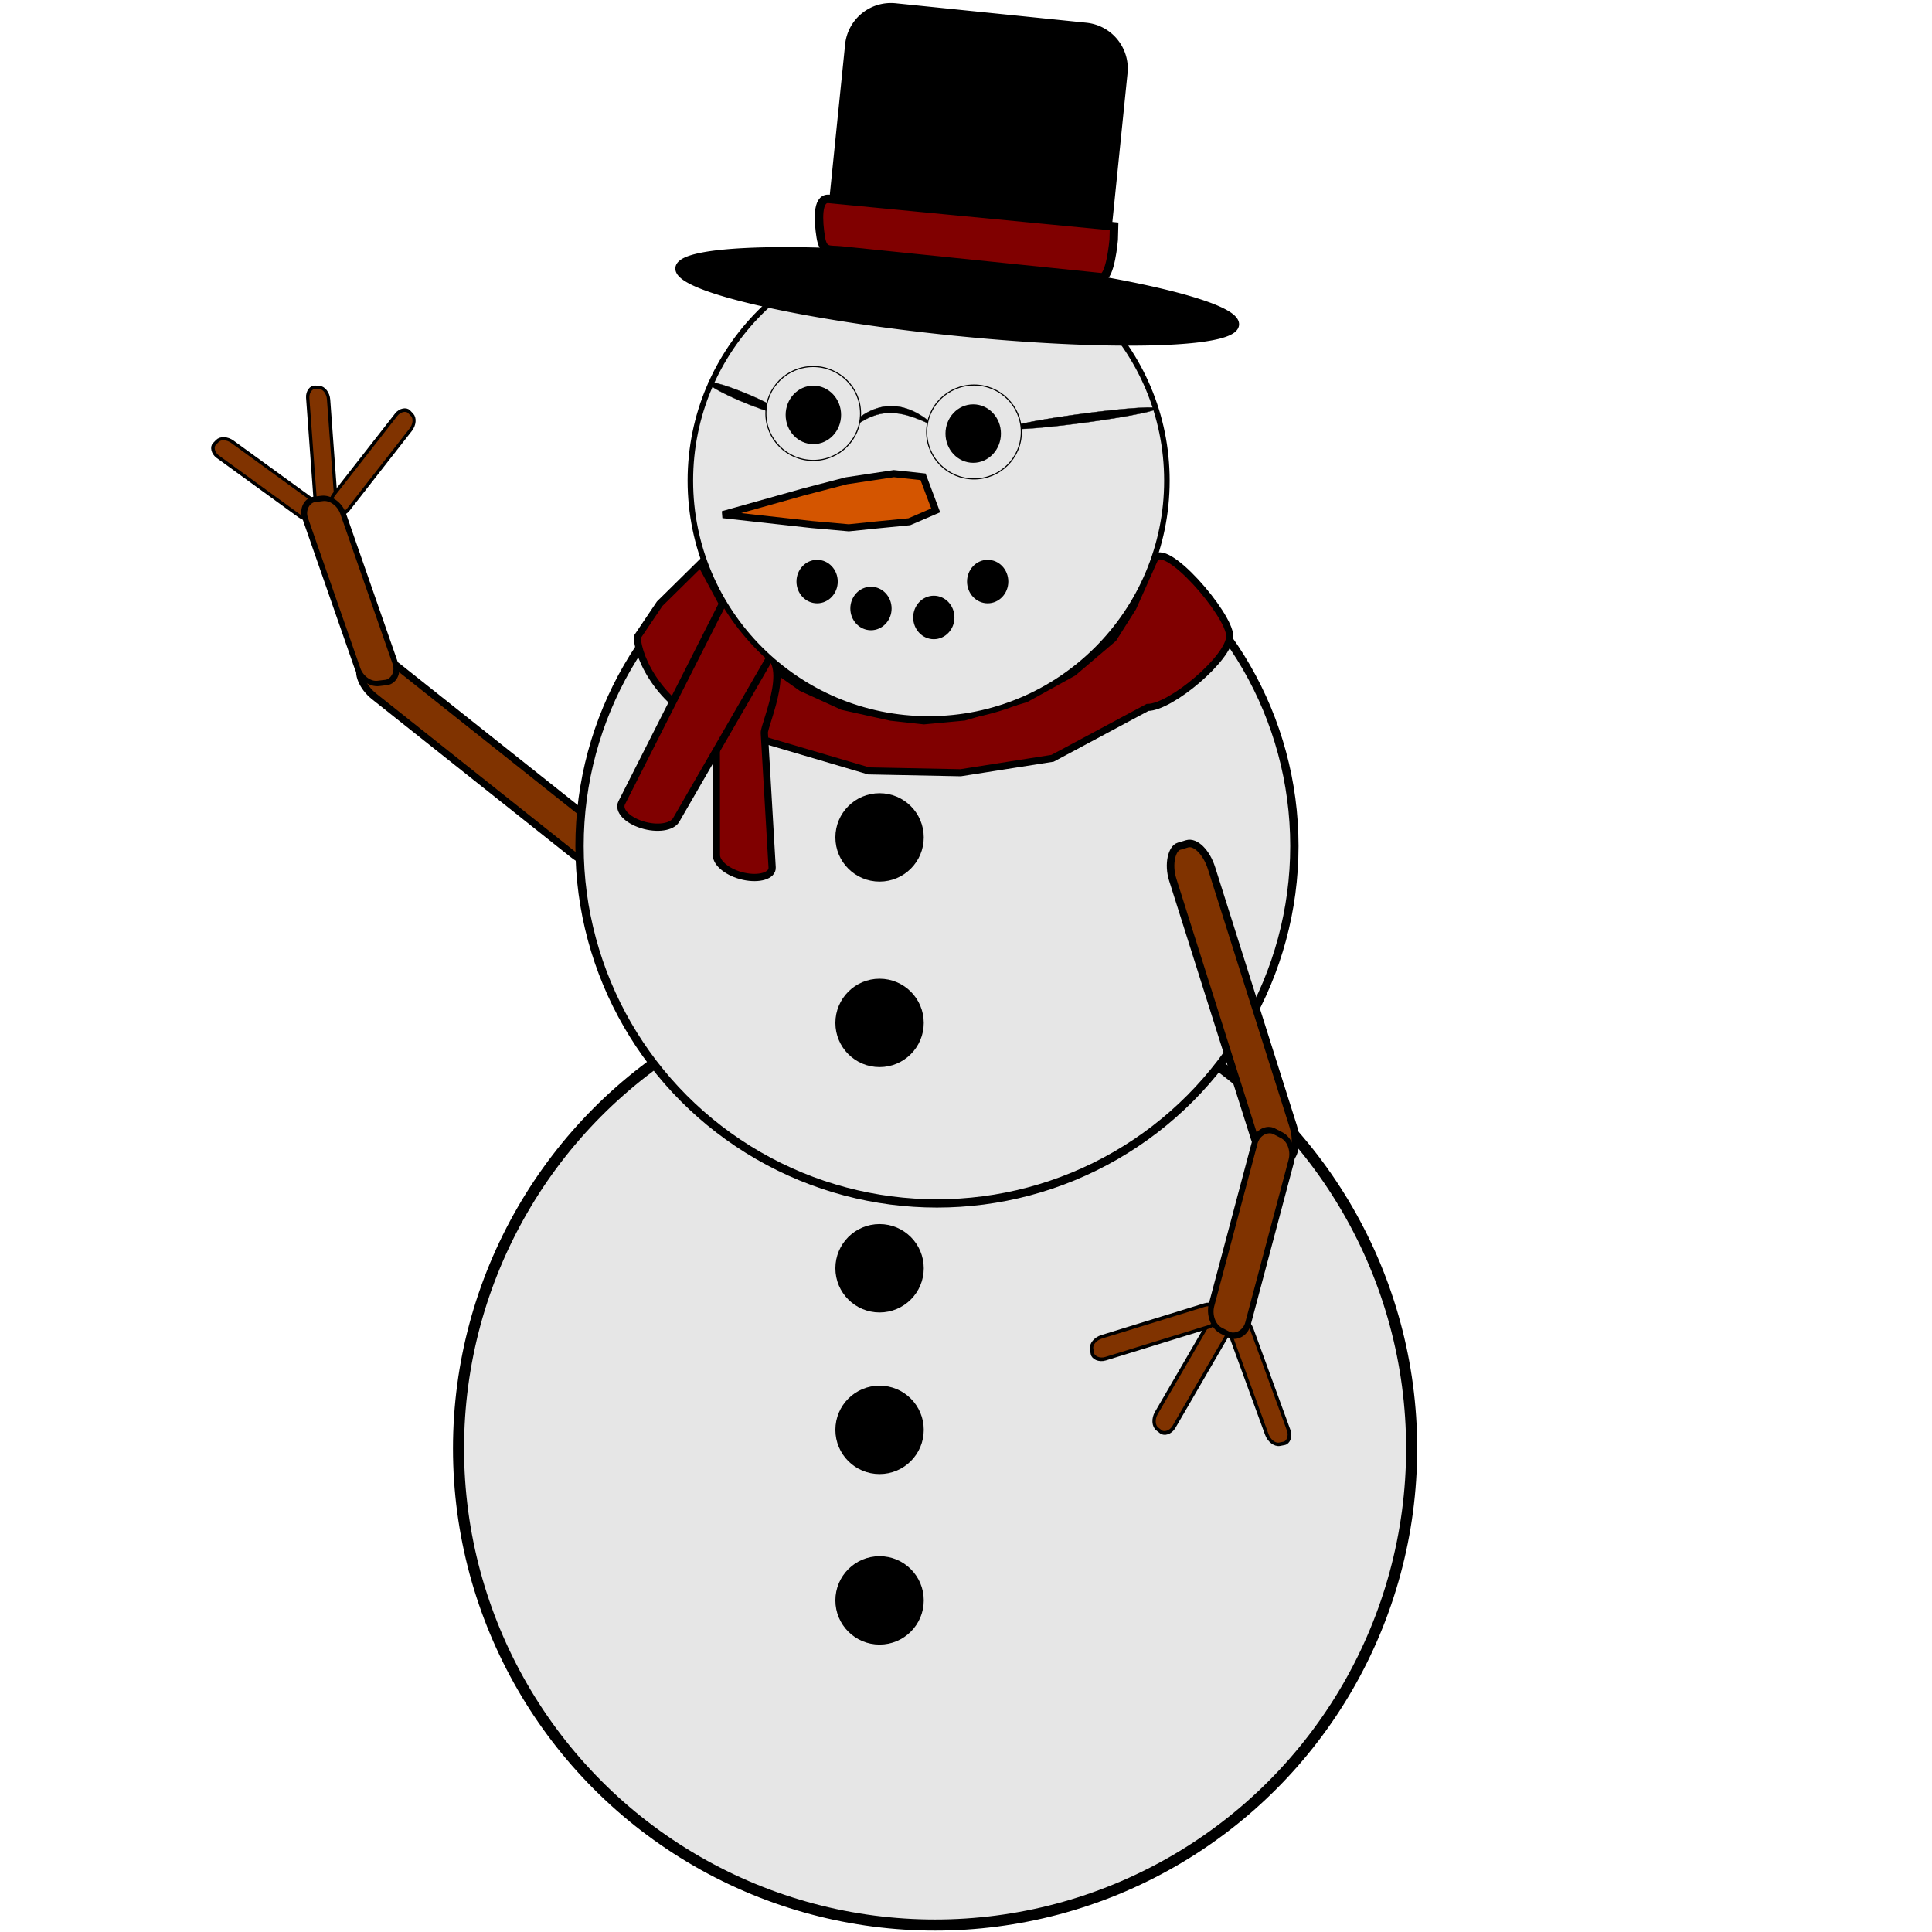 <?xml version="1.0" encoding="UTF-8" standalone="no"?>
<!-- Created with Inkscape (http://www.inkscape.org/) -->

<svg
   width="64"
   height="64"
   viewBox="0 0 64 64"
   version="1.1"
   id="svg5"
   inkscape:version="1.2 (dc2aedaf03, 2022-05-15)"
   sodipodi:docname="Snowman.svg"
   xmlns:inkscape="http://www.inkscape.org/namespaces/inkscape"
   xmlns:sodipodi="http://sodipodi.sourceforge.net/DTD/sodipodi-0.dtd"
   xmlns="http://www.w3.org/2000/svg"
   xmlns:svg="http://www.w3.org/2000/svg">
  <sodipodi:namedview
     id="namedview7"
     pagecolor="#ffffff"
     bordercolor="#000000"
     borderopacity="0.25"
     inkscape:showpageshadow="2"
     inkscape:pageopacity="0.0"
     inkscape:pagecheckerboard="true"
     inkscape:deskcolor="#d1d1d1"
     inkscape:document-units="px"
     showgrid="true"
     inkscape:zoom="12.593751"
     inkscape:cx="104.17865"
     inkscape:cy="32.238211"
     inkscape:window-width="1920"
     inkscape:window-height="1009"
     inkscape:window-x="-8"
     inkscape:window-y="-8"
     inkscape:window-maximized="1"
     inkscape:current-layer="g1803">
    <inkscape:grid
       type="xygrid"
       id="grid132"
       spacingx="8"
       spacingy="8"
       empspacing="8" />
    <inkscape:page
       x="0"
       y="0"
       width="64"
       height="64"
       id="page1353"
       inkscape:export-filename="Snowman Idle 1.png"
       inkscape:export-xdpi="291"
       inkscape:export-ydpi="291" />
    <inkscape:page
       x="72.169"
       y="0.239"
       width="64"
       height="64"
       id="page1355"
       inkscape:export-filename="Snowman Idle 2.png"
       inkscape:export-xdpi="291"
       inkscape:export-ydpi="291" />
  </sodipodi:namedview>
  <defs
     id="defs2" />
  <g
     inkscape:label="Snowman"
     inkscape:groupmode="layer"
     id="layer1"
     transform="translate(0.003,-0.014)"
     sodipodi:insensitive="true">
    <g
       inkscape:groupmode="layer"
       id="layer4"
       inkscape:label="Bottom">
      <circle
         style="fill:#e6e6e6;stroke:#000000;stroke-width:0.367"
         id="circle352"
         cx="30.973"
         cy="47.997"
         inkscape:transform-center-x="-1.6942085"
         inkscape:transform-center-y="-3.2824343"
         inkscape:label="Bottom snow"
         r="15.787" />
      <g
         id="g1012"
         inkscape:label="Buttons">
        <ellipse
           style="fill:#000000;stroke:#000000;stroke-width:0.232"
           id="ellipse469"
           cx="29.134"
           cy="42.027"
           rx="1.348"
           ry="1.348" />
        <ellipse
           style="fill:#000000;stroke:#000000;stroke-width:0.232"
           id="ellipse471"
           cx="29.134"
           cy="47.38"
           rx="1.348"
           ry="1.348" />
        <ellipse
           style="fill:#000000;stroke:#000000;stroke-width:0.232"
           id="ellipse473"
           cx="29.134"
           cy="53.029"
           rx="1.348"
           ry="1.348" />
      </g>
    </g>
    <g
       inkscape:groupmode="layer"
       id="layer3"
       inkscape:label="Torso">
      <g
         id="g832"
         inkscape:label="Left Arm"
         style="fill:#803300"
         transform="matrix(1.171,0,0,1.171,-6.665,-6.328)">
        <rect
           style="fill:#803300;stroke:#000000;stroke-width:0.2"
           id="rect814"
           width="8.797"
           height="1.077"
           x="27.559"
           y="8.46"
           rx="0.807"
           ry="0.425"
           transform="rotate(38.478)" />
        <rect
           style="fill:#803300;stroke:#000000;stroke-width:0.094"
           id="rect820"
           width="3.509"
           height="0.591"
           x="21.165"
           y="7.37"
           rx="0.322"
           ry="0.233"
           transform="matrix(0.809,0.587,-0.695,0.719,0,0)" />
        <rect
           style="fill:#803300;stroke:#000000;stroke-width:0.094"
           id="rect822"
           width="3.509"
           height="0.591"
           x="15.498"
           y="-13.857"
           rx="0.322"
           ry="0.233"
           transform="matrix(0.073,0.997,-0.998,-0.068,0,0)" />
        <rect
           style="fill:#803300;stroke:#000000;stroke-width:0.094"
           id="rect824"
           width="3.509"
           height="0.591"
           x="-0.592"
           y="-24.701"
           rx="0.322"
           ry="0.233"
           transform="matrix(-0.616,0.788,-0.694,-0.72,0,0)" />
        <rect
           style="fill:#803300;stroke:#000000;stroke-width:0.159"
           id="rect818"
           width="5.515"
           height="1.081"
           x="21.672"
           y="-8.155"
           rx="0.506"
           ry="0.427"
           transform="matrix(0.329,0.944,-0.993,0.122,0,0)" />
      </g>
      <circle
         style="fill:#e6e6e6;stroke:#000000;stroke-width:0.275"
         id="ellipse350"
         cx="31.035"
         cy="28.039"
         inkscape:transform-center-x="-1.2706558"
         inkscape:transform-center-y="-2.4618267"
         inkscape:label="Torso"
         r="11.84" />
      <ellipse
         style="fill:#000000;stroke:#000000;stroke-width:0.232"
         id="path465"
         cx="29.134"
         cy="27.754"
         rx="1.348"
         ry="1.348"
         inkscape:label="Button" />
      <ellipse
         style="fill:#000000;stroke:#000000;stroke-width:0.232"
         id="ellipse467"
         cx="29.134"
         cy="33.899"
         rx="1.348"
         ry="1.348"
         inkscape:label="Button" />
      <g
         id="g864"
         inkscape:label="Right Arm"
         transform="matrix(-1.037,-0.71,0.699,-1.021,42.157,74.528)"
         style="fill:#803300">
        <rect
           style="fill:#803300;stroke:#000000;stroke-width:0.2"
           id="rect854"
           width="8.797"
           height="1.077"
           x="27.559"
           y="8.46"
           rx="0.807"
           ry="0.425"
           transform="rotate(38.478)" />
        <rect
           style="fill:#803300;stroke:#000000;stroke-width:0.094"
           id="rect856"
           width="3.509"
           height="0.591"
           x="21.165"
           y="7.37"
           rx="0.322"
           ry="0.233"
           transform="matrix(0.809,0.587,-0.695,0.719,0,0)" />
        <rect
           style="fill:#803300;stroke:#000000;stroke-width:0.094"
           id="rect858"
           width="3.509"
           height="0.591"
           x="15.498"
           y="-13.857"
           rx="0.322"
           ry="0.233"
           transform="matrix(0.073,0.997,-0.998,-0.068,0,0)" />
        <rect
           style="fill:#803300;stroke:#000000;stroke-width:0.094"
           id="rect860"
           width="3.509"
           height="0.591"
           x="-0.592"
           y="-24.701"
           rx="0.322"
           ry="0.233"
           transform="matrix(-0.616,0.788,-0.694,-0.72,0,0)" />
        <rect
           style="fill:#803300;stroke:#000000;stroke-width:0.159"
           id="rect862"
           width="5.515"
           height="1.081"
           x="21.672"
           y="-8.155"
           rx="0.506"
           ry="0.427"
           transform="matrix(0.329,0.944,-0.993,0.122,0,0)" />
      </g>
      <g
         id="g1054"
         inkscape:label="Scarf">
        <path
           id="rect800"
           style="fill:#800000;stroke:#000000;stroke-width:0.234"
           d="m 21.85,20.013 1.359,-1.34 1.116,2.077 1.263,1.368 0.959,0.677 1.364,0.622 1.587,0.354 1.105,0.122 1.34,-0.126 2.032,-0.602 1.574,-0.869 1.328,-1.13 0.648,-1.024 0.71,-1.592 c 0.312,-0.7 2.498,1.817 2.498,2.536 0,0.718 -1.955,2.366 -2.721,2.362 l -3.147,1.685 -3.047,0.479 -3.045,-0.061 -5.115,-1.509 c -1.696,-0.5 -2.547,-2.214 -2.547,-2.932 z"
           sodipodi:nodetypes="cccccccccccccssscccscc" />
        <path
           id="path808"
           style="fill:#800000;stroke:#000000;stroke-width:0.24"
           d="m 25.071,21.608 c -0.472,0.228 -1.348,0.271 -1.348,0.547 l 0.006,6.185 c 2.86e-4,0.276 0.391,0.589 0.902,0.702 0.511,0.113 0.96,-0.018 0.944,-0.293 l -0.259,-4.457 c -0.016,-0.275 1.101,-2.639 -0.246,-2.684 z"
           sodipodi:nodetypes="ssssssss" />
        <path
           id="rect803"
           style="fill:#800000;stroke:#000000;stroke-width:0.24"
           d="m 24.594,20.673 c 0.295,0.433 1.033,0.908 0.895,1.147 l -3.093,5.356 c -0.138,0.239 -0.632,0.315 -1.132,0.158 -0.5,-0.157 -0.796,-0.479 -0.672,-0.726 l 3.44,-6.794 c 0.125,-0.246 -0.221,-0.293 0.562,0.858 z"
           sodipodi:nodetypes="sssssss" />
      </g>
    </g>
    <g
       inkscape:groupmode="layer"
       id="layer2"
       inkscape:label="Head">
      <circle
         style="fill:#e6e6e6;stroke:#000000;stroke-width:0.183"
         id="path186"
         cx="30.759"
         cy="15.937"
         inkscape:transform-center-x="-0.84710517"
         inkscape:transform-center-y="-1.6412157"
         inkscape:label="Top SnowBall"
         r="7.893" />
      <g
         id="g1005"
         inkscape:label="Hat">
        <path
           id="path408"
           style="fill:#000000;stroke:#000000;stroke-width:0.289"
           d="M 29.651,0.266 C 28.889,0.189 28.213,0.741 28.136,1.503 l -0.644,6.318 c -0.02,0.192 2.6e-4,0.38 0.054,0.553 A 9.24,1.162 5.822 0 0 22.514,8.895 9.24,1.162 5.822 0 0 31.588,10.988 9.24,1.162 5.822 0 0 40.898,10.769 9.24,1.162 5.822 0 0 36.38,9.297 c 0.095,-0.164 0.16,-0.35 0.18,-0.552 l 0.644,-6.318 c 0.078,-0.762 -0.474,-1.44 -1.236,-1.517 z" />
        <path
           id="path812"
           style="fill:#800000;stroke:#000000;stroke-width:0.281"
           d="m 36.89,7.956 c 0,0 -0.109,1.273 -0.403,1.243 L 27.849,8.31 c -0.383,-0.039 -0.585,0.064 -0.665,-0.449 -0.08,-0.512 -0.133,-1.276 0.253,-1.26 l 9.465,0.912 z"
           sodipodi:nodetypes="csssscc" />
      </g>
      <path
         id="path597"
         style="fill:#d45500;stroke:#000000;stroke-width:0.234"
         inkscape:transform-center-x="0.59630532"
         d="m 23.94,17.061 2.667,-0.749 1.43,-0.372 1.57,-0.236 0.968,0.105 0.418,1.112 -0.874,0.376 -1.073,0.105 -0.932,0.096 -1.227,-0.109 z"
         sodipodi:nodetypes="ccccccccccc"
         inkscape:label="Nose"
         inkscape:transform-center-y="1.6567915e-06" />
    </g>
    <g
       id="g1034"
       inkscape:label="Glasses">
      <g
         id="g993"
         inkscape:label="Glasses arms"
         transform="matrix(1.171,0,0,1.171,-6.665,-6.328)">
        <ellipse
           style="fill:#000000;stroke:#000000;stroke-width:0.01"
           id="ellipse983"
           cx="27.027"
           cy="6.762"
           inkscape:transform-center-x="-0.10336482"
           inkscape:transform-center-y="0.012817347"
           rx="1.125"
           ry="0.161"
           transform="matrix(0.927,0.375,0.253,0.967,0,0)" />
        <path
           id="ellipse985"
           style="stroke:#000000;stroke-width:0.01"
           inkscape:transform-center-x="-0.1008125"
           inkscape:transform-center-y="-0.026178909"
           transform="matrix(1,0.007,0.592,0.806,0,0)"
           d="m 19.378,21.485 c 10e-7,0.089 -0.338,-0.434 -0.959,-0.434 -0.621,0 -1.29,0.523 -1.29,0.434 -1e-6,-0.089 0.845,-0.675 1.466,-0.675 0.621,0 0.783,0.586 0.783,0.675 z"
           sodipodi:nodetypes="sssss" />
        <ellipse
           style="fill:#000000;stroke:#000000;stroke-width:0.017"
           id="ellipse987"
           cx="-1.408"
           cy="41.395"
           inkscape:transform-center-x="-0.17729849"
           inkscape:transform-center-y="-0.051796319"
           rx="2.1"
           ry="0.242"
           transform="matrix(0.99,-0.138,0.911,0.412,0,0)" />
      </g>
      <ellipse
         style="fill:#e6e6e6;stroke:#000000;stroke-width:0.036"
         id="circle920"
         cx="26.936"
         cy="13.711"
         inkscape:transform-center-x="-0.16822227"
         inkscape:transform-center-y="-0.3233799"
         rx="1.568"
         ry="1.555" />
      <ellipse
         style="fill:#e6e6e6;stroke:#000000;stroke-width:0.036"
         id="ellipse926"
         cx="32.262"
         cy="14.324"
         inkscape:transform-center-x="-0.16822147"
         inkscape:transform-center-y="-0.32337918"
         rx="1.568"
         ry="1.555" />
    </g>
    <g
       id="g1038"
       inkscape:label="Eyes">
      <ellipse
         style="fill:#000000;stroke:#000000;stroke-width:0.149"
         id="ellipse477"
         cx="26.941"
         cy="13.758"
         rx="0.844"
         ry="0.894" />
      <ellipse
         style="fill:#000000;stroke:#000000;stroke-width:0.149"
         id="ellipse479"
         cx="32.236"
         cy="14.377"
         rx="0.844"
         ry="0.894" />
    </g>
    <g
       id="g1044"
       inkscape:label="Mouth">
      <ellipse
         style="fill:#000000;stroke:#000000;stroke-width:0.111"
         id="ellipse481"
         cx="32.715"
         cy="19.279"
         rx="0.628"
         ry="0.665" />
      <ellipse
         style="fill:#000000;stroke:#000000;stroke-width:0.111"
         id="ellipse483"
         cx="30.931"
         cy="20.468"
         rx="0.628"
         ry="0.665" />
      <ellipse
         style="fill:#000000;stroke:#000000;stroke-width:0.111"
         id="ellipse485"
         cx="28.849"
         cy="20.171"
         rx="0.628"
         ry="0.665" />
      <ellipse
         style="fill:#000000;stroke:#000000;stroke-width:0.111"
         id="ellipse491"
         cx="27.065"
         cy="19.279"
         rx="0.628"
         ry="0.665" />
    </g>
  </g>
  <g
     inkscape:label="Snowman"
     inkscape:groupmode="layer"
     id="g1803"
     transform="translate(69.227,1.068)"
     sodipodi:insensitive="true">
    <g
       inkscape:groupmode="layer"
       id="g1719"
       inkscape:label="Bottom"
       sodipodi:insensitive="true"
       transform="translate(0,-0.3)">
      <circle
         style="fill:#e6e6e6;stroke:#000000;stroke-width:0.367"
         id="circle1709"
         cx="33.749"
         cy="46.967"
         inkscape:transform-center-x="-1.6942085"
         inkscape:transform-center-y="-3.2824343"
         inkscape:label="Bottom snow"
         r="15.787" />
      <g
         id="g1717"
         inkscape:label="Buttons"
         transform="translate(2.776,-1.03)">
        <ellipse
           style="fill:#000000;stroke:#000000;stroke-width:0.232"
           id="ellipse1711"
           cx="29.134"
           cy="42.027"
           rx="1.348"
           ry="1.348" />
        <ellipse
           style="fill:#000000;stroke:#000000;stroke-width:0.232"
           id="ellipse1713"
           cx="29.134"
           cy="47.38"
           rx="1.348"
           ry="1.348" />
        <ellipse
           style="fill:#000000;stroke:#000000;stroke-width:0.232"
           id="ellipse1715"
           cx="29.134"
           cy="53.029"
           rx="1.348"
           ry="1.348" />
      </g>
    </g>
    <g
       inkscape:groupmode="layer"
       id="g1759"
       inkscape:label="Torso"
       transform="translate(0,-0.4)">
      <g
         id="g1731"
         inkscape:label="Left Arm"
         style="fill:#803300"
         transform="matrix(1.171,0,0,1.171,-3.082,-7.357)">
        <g
           id="g1832"
           inkscape:label="Fingers"
           style="fill:#803300"
           transform="rotate(-36.214,14.773,20.216)">
          <rect
             style="fill:#803300;stroke:#000000;stroke-width:0.094"
             id="rect1723"
             width="3.509"
             height="0.591"
             x="21.165"
             y="7.37"
             rx="0.322"
             ry="0.233"
             transform="matrix(0.809,0.587,-0.695,0.719,0,0)" />
          <rect
             style="fill:#803300;stroke:#000000;stroke-width:0.094"
             id="rect1725"
             width="3.509"
             height="0.591"
             x="15.498"
             y="-13.857"
             rx="0.322"
             ry="0.233"
             transform="matrix(0.073,0.997,-0.998,-0.068,0,0)" />
          <rect
             style="fill:#803300;stroke:#000000;stroke-width:0.094"
             id="rect1727"
             width="3.509"
             height="0.591"
             x="-0.592"
             y="-24.701"
             rx="0.322"
             ry="0.233"
             transform="matrix(-0.616,0.788,-0.694,-0.72,0,0)" />
        </g>
        <rect
           style="fill:#803300;stroke:#000000;stroke-width:0.2"
           id="rect1721"
           width="8.797"
           height="1.077"
           x="27.559"
           y="8.46"
           rx="0.807"
           ry="0.425"
           transform="rotate(38.478)"
           sodipodi:insensitive="true" />
        <rect
           style="fill:#803300;stroke:#000000;stroke-width:0.159"
           id="rect1729"
           width="5.515"
           height="1.081"
           x="21.672"
           y="-8.155"
           rx="0.506"
           ry="0.427"
           transform="matrix(0.329,0.944,-0.993,0.122,0,0)"
           sodipodi:insensitive="true" />
      </g>
      <circle
         style="fill:#e6e6e6;stroke:#000000;stroke-width:0.275"
         id="circle1733"
         cx="34.618"
         cy="27.01"
         inkscape:transform-center-x="-1.2706558"
         inkscape:transform-center-y="-2.4618267"
         inkscape:label="Torso"
         r="11.84" />
      <ellipse
         style="fill:#000000;stroke:#000000;stroke-width:0.232"
         id="ellipse1735"
         cx="32.717"
         cy="26.724"
         rx="1.348"
         ry="1.348"
         inkscape:label="Button" />
      <ellipse
         style="fill:#000000;stroke:#000000;stroke-width:0.232"
         id="ellipse1737"
         cx="32.717"
         cy="32.869"
         rx="1.348"
         ry="1.348"
         inkscape:label="Button" />
      <g
         id="g1749"
         inkscape:label="Right Arm"
         transform="matrix(-1.037,-0.71,0.699,-1.021,45.74,73.498)"
         style="fill:#803300">
        <g
           id="g1823"
           inkscape:label="Fingers"
           transform="matrix(0.902,0.438,-0.425,0.902,9.921,-4.505)"
           style="fill:#803300">
          <rect
             style="fill:#803300;stroke:#000000;stroke-width:0.094"
             id="rect1741"
             width="3.509"
             height="0.591"
             x="21.165"
             y="7.37"
             rx="0.322"
             ry="0.233"
             transform="matrix(0.809,0.587,-0.695,0.719,0,0)" />
          <rect
             style="fill:#803300;stroke:#000000;stroke-width:0.094"
             id="rect1743"
             width="3.509"
             height="0.591"
             x="15.498"
             y="-13.857"
             rx="0.322"
             ry="0.233"
             transform="matrix(0.073,0.997,-0.998,-0.068,0,0)" />
          <rect
             style="fill:#803300;stroke:#000000;stroke-width:0.094"
             id="rect1745"
             width="3.509"
             height="0.591"
             x="-0.592"
             y="-24.701"
             rx="0.322"
             ry="0.233"
             transform="matrix(-0.616,0.788,-0.694,-0.72,0,0)" />
        </g>
        <rect
           style="fill:#803300;stroke:#000000;stroke-width:0.2"
           id="rect1739"
           width="8.797"
           height="1.077"
           x="27.559"
           y="8.46"
           rx="0.807"
           ry="0.425"
           transform="rotate(38.478)"
           sodipodi:insensitive="true" />
        <rect
           style="fill:#803300;stroke:#000000;stroke-width:0.159"
           id="rect1747"
           width="5.515"
           height="1.081"
           x="21.672"
           y="-8.155"
           rx="0.506"
           ry="0.427"
           transform="matrix(0.329,0.944,-0.993,0.122,0,0)"
           sodipodi:insensitive="true" />
      </g>
      <g
         id="g1757"
         inkscape:label="Scarf"
         transform="translate(3.583,-1.03)">
        <path
           id="path1751"
           style="fill:#800000;stroke:#000000;stroke-width:0.234"
           d="m 21.85,20.013 1.359,-1.34 1.116,2.077 1.263,1.368 0.959,0.677 1.364,0.622 1.587,0.354 1.105,0.122 1.34,-0.126 2.032,-0.602 1.574,-0.869 1.328,-1.13 0.648,-1.024 0.71,-1.592 c 0.312,-0.7 2.498,1.817 2.498,2.536 0,0.718 -1.955,2.366 -2.721,2.362 l -3.147,1.685 -3.047,0.479 -3.045,-0.061 -5.115,-1.509 c -1.696,-0.5 -2.547,-2.214 -2.547,-2.932 z"
           sodipodi:nodetypes="cccccccccccccssscccscc" />
        <path
           id="path1753"
           style="fill:#800000;stroke:#000000;stroke-width:0.24"
           d="m 25.071,21.608 c -0.472,0.228 -1.348,0.271 -1.348,0.547 l 0.006,6.185 c 2.86e-4,0.276 0.391,0.589 0.902,0.702 0.511,0.113 0.96,-0.018 0.944,-0.293 l -0.259,-4.457 c -0.016,-0.275 1.101,-2.639 -0.246,-2.684 z"
           sodipodi:nodetypes="ssssssss" />
        <path
           id="path1755"
           style="fill:#800000;stroke:#000000;stroke-width:0.24"
           d="m 24.594,20.673 c 0.295,0.433 1.033,0.908 0.895,1.147 l -3.093,5.356 c -0.138,0.239 -0.632,0.315 -1.132,0.158 -0.5,-0.157 -0.796,-0.479 -0.672,-0.726 l 3.44,-6.794 c 0.125,-0.246 -0.221,-0.293 0.562,0.858 z"
           sodipodi:nodetypes="sssssss" />
      </g>
    </g>
    <g
       inkscape:groupmode="layer"
       id="g1771"
       inkscape:label="Head"
       transform="rotate(9.667,33.817,15.033)">
      <circle
         style="fill:#e6e6e6;stroke:#000000;stroke-width:0.183"
         id="circle1761"
         cx="34.331"
         cy="14.772"
         inkscape:transform-center-x="-0.84710517"
         inkscape:transform-center-y="-1.6412157"
         inkscape:label="Top SnowBall"
         r="7.893" />
      <g
         id="g1767"
         inkscape:label="Hat"
         transform="translate(3.572,-1.165)">
        <path
           id="path1763"
           style="fill:#000000;stroke:#000000;stroke-width:0.289"
           d="M 29.651,0.266 C 28.889,0.189 28.213,0.741 28.136,1.503 l -0.644,6.318 c -0.02,0.192 2.6e-4,0.38 0.054,0.553 A 9.24,1.162 5.822 0 0 22.514,8.895 9.24,1.162 5.822 0 0 31.588,10.988 9.24,1.162 5.822 0 0 40.898,10.769 9.24,1.162 5.822 0 0 36.38,9.297 c 0.095,-0.164 0.16,-0.35 0.18,-0.552 l 0.644,-6.318 c 0.078,-0.762 -0.474,-1.44 -1.236,-1.517 z" />
        <path
           id="path1765"
           style="fill:#800000;stroke:#000000;stroke-width:0.281"
           d="m 36.89,7.956 c 0,0 -0.109,1.273 -0.403,1.243 L 27.849,8.31 c -0.383,-0.039 -0.585,0.064 -0.665,-0.449 -0.08,-0.512 -0.133,-1.276 0.253,-1.26 l 9.465,0.912 z"
           sodipodi:nodetypes="csssscc" />
      </g>
      <path
         id="path1769"
         style="fill:#d45500;stroke:#000000;stroke-width:0.234"
         inkscape:transform-center-x="0.59630532"
         d="m 27.512,15.896 2.667,-0.749 1.43,-0.372 1.57,-0.236 0.968,0.105 0.418,1.112 -0.874,0.376 -1.073,0.105 -0.932,0.096 -1.227,-0.109 z"
         sodipodi:nodetypes="ccccccccccc"
         inkscape:label="Nose"
         inkscape:transform-center-y="1.6567915e-06" />
      <g
         id="g1785"
         inkscape:label="Glasses"
         transform="translate(3.572,-1.165)">
        <g
           id="g1779"
           inkscape:label="Glasses arms"
           transform="matrix(1.171,0,0,1.171,-6.665,-6.328)">
          <ellipse
             style="fill:#000000;stroke:#000000;stroke-width:0.01"
             id="ellipse1773"
             cx="27.027"
             cy="6.762"
             inkscape:transform-center-x="-0.10336482"
             inkscape:transform-center-y="0.012817347"
             rx="1.125"
             ry="0.161"
             transform="matrix(0.927,0.375,0.253,0.967,0,0)" />
          <path
             id="path1775"
             style="stroke:#000000;stroke-width:0.01"
             inkscape:transform-center-x="-0.1008125"
             inkscape:transform-center-y="-0.026178909"
             transform="matrix(1,0.007,0.592,0.806,0,0)"
             d="m 19.378,21.485 c 10e-7,0.089 -0.338,-0.434 -0.959,-0.434 -0.621,0 -1.29,0.523 -1.29,0.434 -1e-6,-0.089 0.845,-0.675 1.466,-0.675 0.621,0 0.783,0.586 0.783,0.675 z"
             sodipodi:nodetypes="sssss" />
          <ellipse
             style="fill:#000000;stroke:#000000;stroke-width:0.017"
             id="ellipse1777"
             cx="-1.408"
             cy="41.395"
             inkscape:transform-center-x="-0.17729849"
             inkscape:transform-center-y="-0.051796319"
             rx="2.1"
             ry="0.242"
             transform="matrix(0.99,-0.138,0.911,0.412,0,0)" />
        </g>
        <ellipse
           style="fill:#e6e6e6;stroke:#000000;stroke-width:0.036"
           id="ellipse1781"
           cx="26.936"
           cy="13.711"
           inkscape:transform-center-x="-0.16822227"
           inkscape:transform-center-y="-0.3233799"
           rx="1.568"
           ry="1.555" />
        <ellipse
           style="fill:#e6e6e6;stroke:#000000;stroke-width:0.036"
           id="ellipse1783"
           cx="32.262"
           cy="14.324"
           inkscape:transform-center-x="-0.16822147"
           inkscape:transform-center-y="-0.32337918"
           rx="1.568"
           ry="1.555" />
      </g>
      <g
         id="g1791"
         inkscape:label="Eyes"
         transform="translate(3.572,-1.165)">
        <ellipse
           style="fill:#000000;stroke:#000000;stroke-width:0.149"
           id="ellipse1787"
           cx="26.941"
           cy="13.758"
           rx="0.844"
           ry="0.894" />
        <ellipse
           style="fill:#000000;stroke:#000000;stroke-width:0.149"
           id="ellipse1789"
           cx="32.236"
           cy="14.377"
           rx="0.844"
           ry="0.894" />
      </g>
      <g
         id="g1801"
         inkscape:label="Mouth"
         transform="translate(3.572,-1.165)">
        <ellipse
           style="fill:#000000;stroke:#000000;stroke-width:0.111"
           id="ellipse1793"
           cx="32.715"
           cy="19.279"
           rx="0.628"
           ry="0.665" />
        <ellipse
           style="fill:#000000;stroke:#000000;stroke-width:0.111"
           id="ellipse1795"
           cx="30.931"
           cy="20.468"
           rx="0.628"
           ry="0.665" />
        <ellipse
           style="fill:#000000;stroke:#000000;stroke-width:0.111"
           id="ellipse1797"
           cx="28.849"
           cy="20.171"
           rx="0.628"
           ry="0.665" />
        <ellipse
           style="fill:#000000;stroke:#000000;stroke-width:0.111"
           id="ellipse1799"
           cx="27.065"
           cy="19.279"
           rx="0.628"
           ry="0.665" />
      </g>
    </g>
  </g>
</svg>

